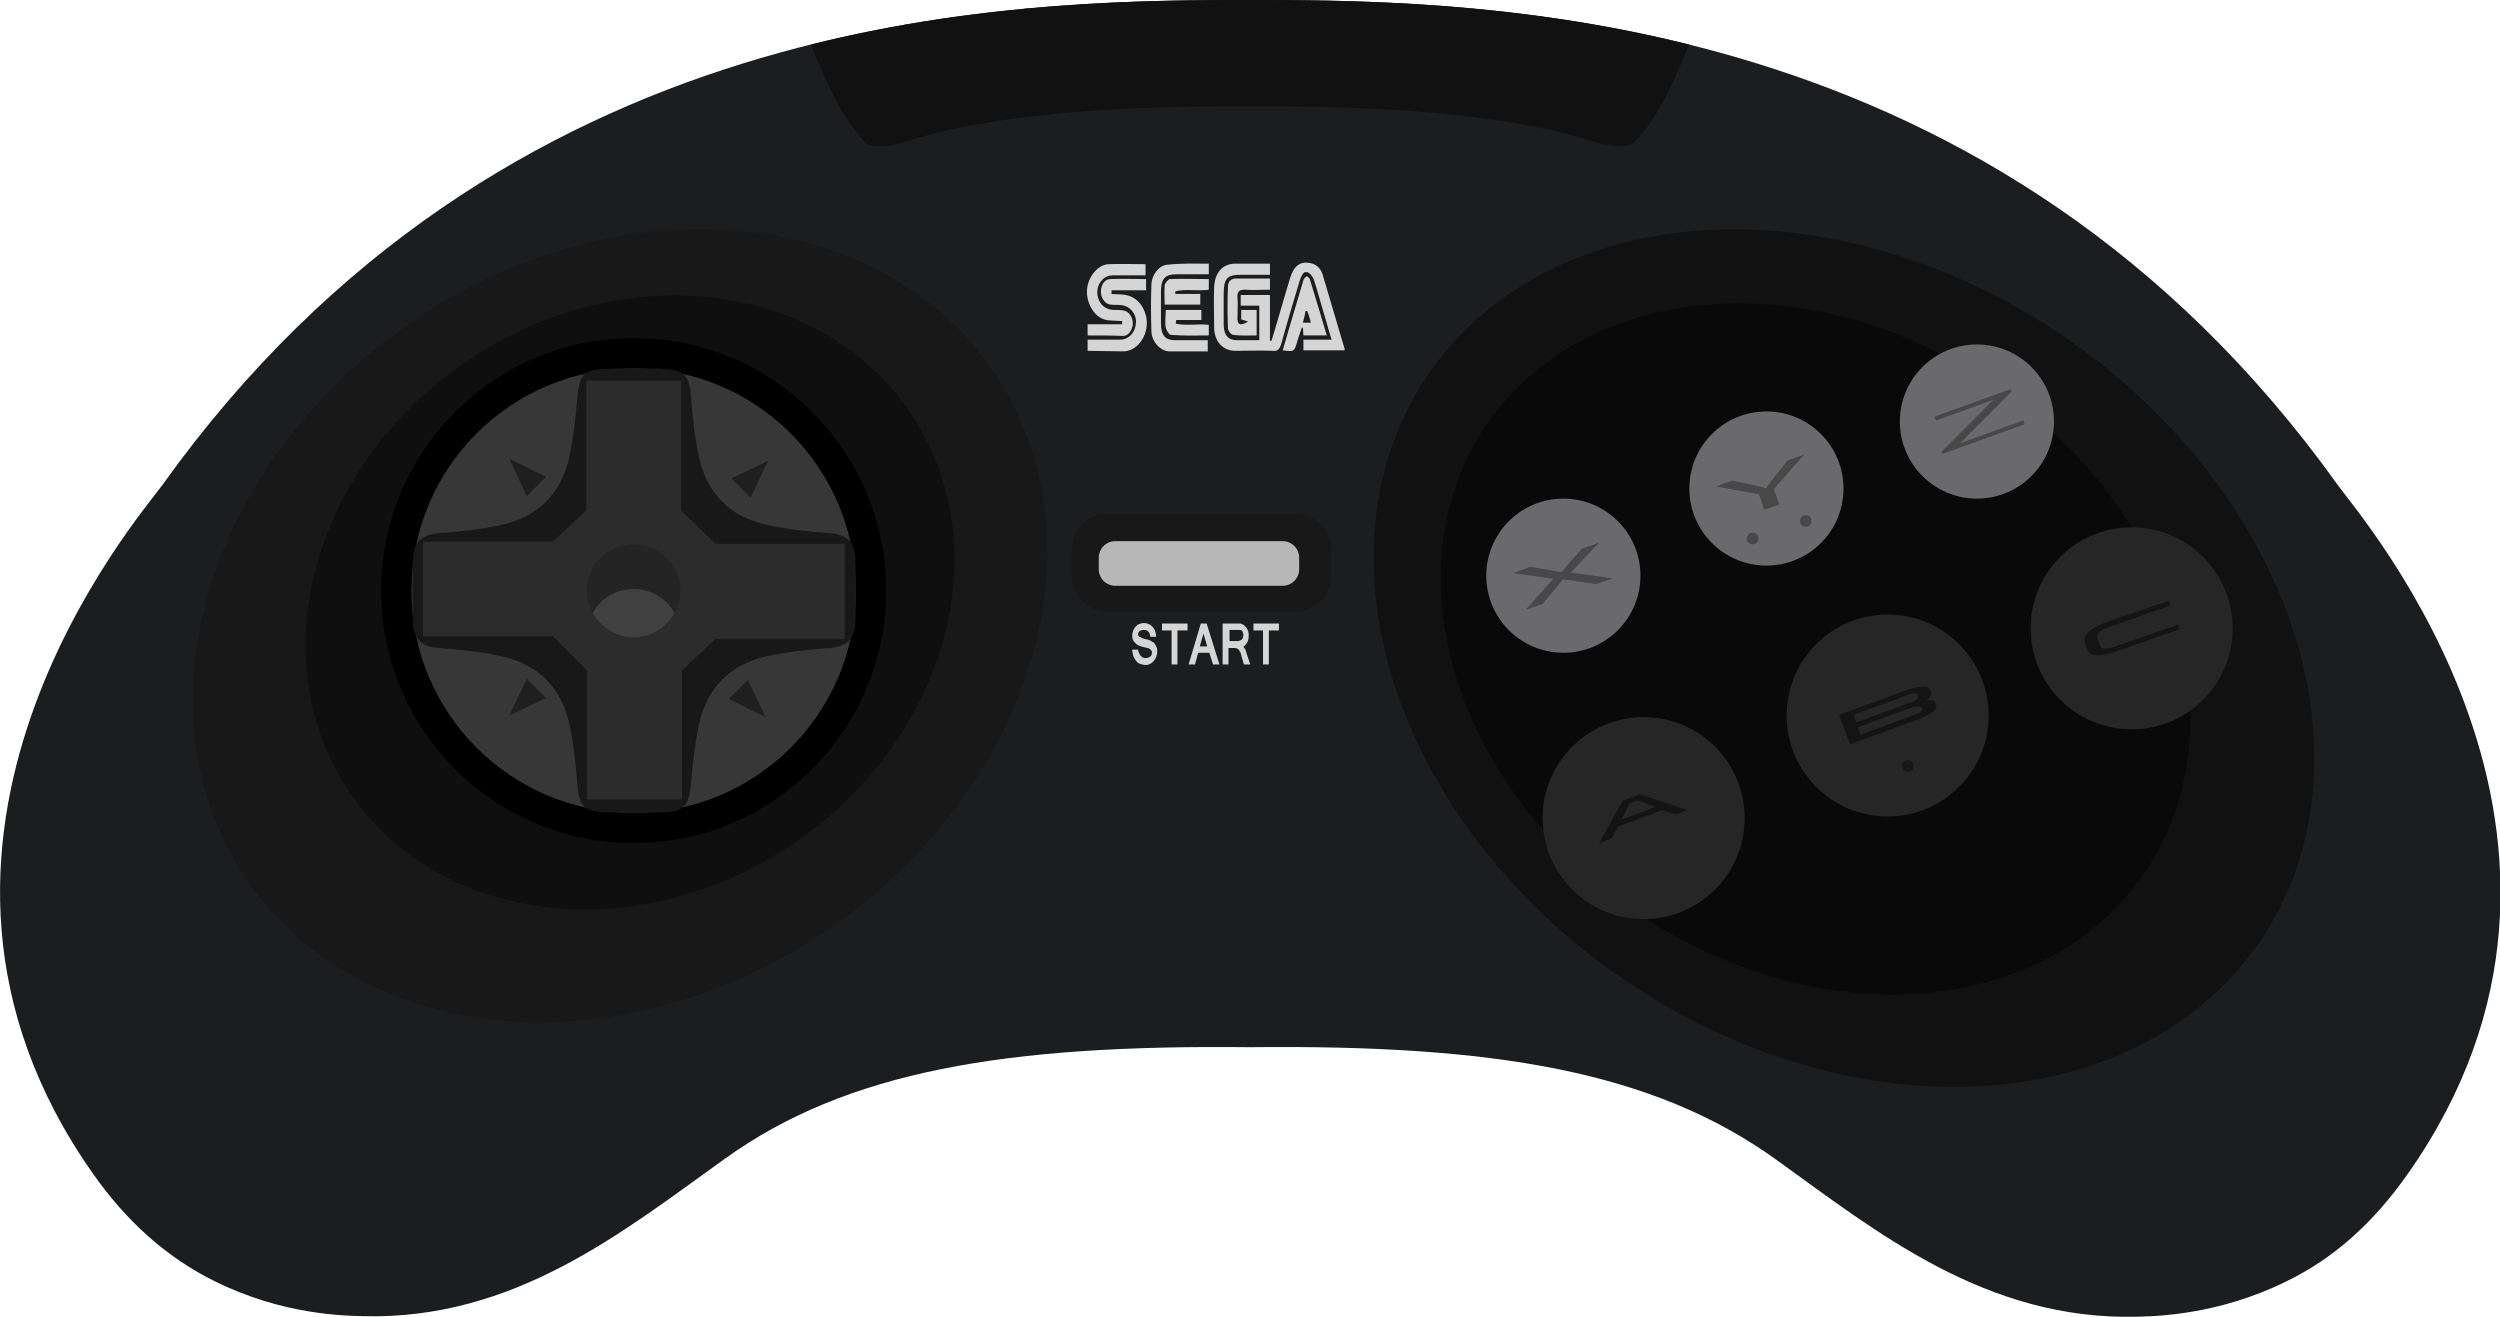 <?xml version="1.0" encoding="utf-8"?>
<!-- Generator: Adobe Illustrator 19.0.0, SVG Export Plug-In . SVG Version: 6.00 Build 0)  -->
<svg version="1.1" baseProfile="tiny" id="Layer_1" xmlns="http://www.w3.org/2000/svg" xmlns:xlink="http://www.w3.org/1999/xlink"
	 x="0px" y="0px" viewBox="0 0 470.3 247.7" xml:space="preserve">
<g>
	<path fill="#1B1D1F" d="M235.1,197c45.7-0.5,75.8,4.4,99.1,21.2c18.9,13.6,39.4,30.2,67.8,29.5c5.1-0.1,17.5-0.7,30.7-8
		c6.9-3.8,13.8-9.7,20.2-18.8c44.2-62.7-8.8-123.6-13-129.5C375.6,1.5,281.2,0,235.1,0C189.1,0,94.7,1.5,30.5,91.3
		c-4.2,5.8-57.2,66.8-13,129.5c6.4,9.1,13.3,14.9,20.2,18.8c13.2,7.4,25.6,7.9,30.7,8c28.4,0.7,48.8-15.9,67.8-29.5
		C159.3,201.4,189.4,196.5,235.1,197z"/>
	<path fill="#111111" d="M317.8,8.4C285.3,0.3,255.5,0,235.1,0c-20.4,0-50.2,0.3-82.6,8.4l0,0c4.1,9.6,6.2,14,10.3,18.4
		c0.9,1,3.5,0.9,6.5,0.2c20.6-6.9,51-7,65.8-7c14.8,0,45.2,0.1,65.8,7c3,0.7,5.6,0.8,6.5-0.2C311.6,22.4,313.7,18,317.8,8.4"/>
	
		<ellipse transform="matrix(0.562 -0.827 0.827 0.562 49.408 341.141)" fill="#111111" cx="347" cy="123.9" rx="73.3" ry="94.7"/>
	
		<ellipse transform="matrix(0.562 -0.827 0.827 0.562 48.562 335.963)" fill="#090909" cx="341.6" cy="122.1" rx="59.9" ry="74.9"/>
	<circle fill="#6A6A6D" cx="294.1" cy="108.3" r="14.5"/>
	<circle fill="#6A6A6D" cx="332.3" cy="91.9" r="14.5"/>
	<circle fill="#6A6A6D" cx="371.9" cy="79.3" r="14.5"/>
	<circle fill="#262626" cx="309.2" cy="153.9" r="19"/>
	<circle fill="#262626" cx="355.1" cy="134.6" r="19"/>
	<circle fill="#262626" cx="401" cy="118.2" r="19"/>
	
		<ellipse transform="matrix(-0.562 -0.827 0.827 -0.562 84.837 280.262)" fill="#191818" cx="116.6" cy="117.7" rx="69.3" ry="85"/>
	
		<ellipse transform="matrix(-0.562 -0.827 0.827 -0.562 91.336 275.067)" fill="#0F0F0F" cx="118.5" cy="113.4" rx="54.8" ry="63.7"/>
	<circle cx="119.2" cy="111.1" r="47.5"/>
	<circle fill="#373737" cx="119.2" cy="111.1" r="41.8"/>
	<polygon fill="#1F1F1F" points="95.8,86.3 99.1,93.3 102.7,89.7 	"/>
	<polygon fill="#1F1F1F" points="95.8,134.6 102.7,131.3 99.1,127.7 	"/>
	<polygon fill="#1F1F1F" points="144,134.9 140.7,127.9 137.1,131.5 	"/>
	<polygon fill="#1F1F1F" points="144.5,86.7 137.6,90 141.2,93.6 	"/>
	<path id="XMLID_23_" fill="#181818" d="M161,111.1c0,2,0,4-0.1,6.1c-0.1,3.1-1.7,4.4-4.8,4.7c-4,0.3-8.1,0.7-12,1.6
		c-6.8,1.5-11.1,6-12.6,12.7c-0.8,3.7-1.2,7.5-1.5,11.2c-0.4,4.1-1.2,5.3-5.2,5.4c-1.8,0.1-3.7,0.1-5.5,0.1c-1.8,0-3.7,0-5.5-0.1
		c-4-0.1-4.9-1.3-5.2-5.4c-0.3-3.8-0.7-7.6-1.5-11.2c-1.5-6.8-5.8-11.2-12.6-12.7c-3.9-0.9-8-1.3-12-1.6c-3.1-0.2-4.7-1.6-4.8-4.7
		c-0.1-2-0.1-4-0.1-6.1c0-2,0-4,0.1-6.1c0.1-3.1,1.7-4.4,4.8-4.7c4-0.3,8.1-0.7,12-1.6c6.8-1.5,11.1-6,12.6-12.7
		c0.8-3.7,1.2-7.5,1.5-11.2c0.4-4.1,1.2-5.3,5.2-5.4c1.8-0.1,3.7-0.1,5.5-0.1c1.8,0,3.7,0,5.5,0.1c4,0.1,4.9,1.3,5.2,5.4
		c0.3,3.8,0.7,7.6,1.5,11.2c1.5,6.8,5.8,11.2,12.6,12.7c3.9,0.9,8,1.3,12,1.6c3.1,0.2,4.7,1.6,4.8,4.7
		C161,107.1,161,109.1,161,111.1z"/>
	<polygon fill="#2C2C2C" points="104,119.7 79.6,119.7 79.6,101.9 104,101.9 110.3,96 110.3,71.6 128.1,71.6 128.1,96 134.6,102.3 
		158.9,102.3 158.9,120.2 134.6,120.2 128.3,126.1 128.3,150.4 110.4,150.4 110.4,126.1 	"/>
	<path id="XMLID_22_" fill="#242424" d="M128,111.1c0,4.8-3.9,8.8-8.8,8.8c-4.8,0-8.8-3.9-8.8-8.8c0-4.8,3.9-8.7,8.8-8.7
		C124.1,102.4,128,106.3,128,111.1z"/>
	<path id="XMLID_1_" fill="#404040" d="M119.2,119.9c-3.3,0-6.2-1.9-7.7-4.6v0c1.5-2.7,4.4-4.5,7.7-4.5h0c3.3,0,6.2,1.8,7.7,4.5v0
		C125.4,118,122.5,119.9,119.2,119.9"/>
	<path id="XMLID_12_" fill="#141415" d="M362.1,131.8c0.9-0.4,1.2-0.9,1.2-1.5l-0.1-0.5c-0.3-0.9-1.9-0.9-4.7,0.1l-12.5,4.6l0.3,0.9
		l1.4,3.7l0.4,0.9l12.5-4.6c2.8-1,4-2,3.6-2.9l-0.2-0.5C363.6,131.7,363,131.6,362.1,131.8z M360.3,134.4l-1.6,0.6l-8.7,3.2
		l-0.5-1.4l8.8-3.2l1.5-0.5c1-0.4,1.7-0.3,1.8,0.1C361.8,133.6,361.4,134.1,360.3,134.4z M359.5,132.1l-10.3,3.8l-0.5-1.4l10.3-3.8
		c1-0.4,1.7-0.3,1.8,0.1C361,131.3,360.5,131.8,359.5,132.1z"/>
	<circle fill="#191818" cx="358.9" cy="144.1" r="1.1"/>
	<path id="XMLID_9_" fill="#141415" d="M317.5,152.4l-2.2,0.8l-2.6-0.8l-8.3,3.1l-1.3,2.3l-2.3,0.8l4.5-8l3.2-1.2L317.5,152.4z
		 M311.5,151.8l-3.5-1.2l-1.4,0.5l-1.6,3.1L311.5,151.8z"/>
	<path id="XMLID_8_" fill="#141415" d="M403.8,115.5l-6,2.1c-4,1.4-3.5,1.9-3,3.1c0.4,1.2,0.3,2,4.3,0.5l10.6-3.7l0.3,0.9l-10.6,3.7
		c-5.6,2-6.4,1.2-7-0.6c-0.6-1.8-0.5-2.9,5-4.9L408,113l0.3,0.9L403.8,115.5z"/>
	<path fill="#484849" d="M300.3,109.9l-3.3-0.5c-1.3-0.2-2.1-0.3-2.9-0.4l-0.1,0c-0.5,0.6-0.9,1.2-1.8,2.2l-2,2.4l-3.2,1.1l5.2-5.8
		l-7.5-1.1l3.2-1.2l3.4,0.6c0.9,0.2,1.7,0.3,2.4,0.4l0.1,0c0.5-0.6,0.9-1.1,1.5-1.8l2.3-2.6l3.2-1.1l-5.3,5.6l7.9,1.1L300.3,109.9z"
		/>
	<path fill="#484849" d="M331.9,95.9l-1-2.9l-8.1-1.5l3.1-1.1l3.7,0.8c1,0.2,1.8,0.4,2.6,0.6l0.1,0c0.4-0.7,1-1.4,1.6-2.2l2.4-3
		l3.1-1.1l-5.7,6.5l1,2.9L331.9,95.9z"/>
	<path fill="#484849" d="M365.2,85l9.8-9.8l0,0l-10.8,3.9l-0.3-0.7l14.3-5.2l0.2,0.5l-9.7,9.7l0,0l11.9-4.3l0.3,0.7l-15.5,5.6
		L365.2,85z"/>
	<g id="XMLID_66_">
		<path id="XMLID_105_" fill="#D5D5D5" d="M215.6,125.1c-0.4,0-0.8-0.1-1.1-0.2c-0.3-0.1-0.6-0.3-0.8-0.6c-0.2-0.3-0.4-0.6-0.5-0.9
			c-0.1-0.4-0.2-0.7-0.2-1.2h1.1c0,0.3,0.1,0.5,0.2,0.7c0.1,0.2,0.2,0.4,0.3,0.5c0.1,0.1,0.3,0.2,0.4,0.3c0.2,0.1,0.4,0.1,0.5,0.1
			c0.2,0,0.3,0,0.5-0.1c0.1,0,0.3-0.1,0.4-0.2c0.1-0.1,0.2-0.2,0.2-0.3c0.1-0.1,0.1-0.3,0.1-0.4c0-0.2,0-0.3-0.1-0.4
			c-0.1-0.1-0.1-0.2-0.3-0.3c-0.1-0.1-0.3-0.2-0.5-0.2c-0.2-0.1-0.5-0.1-0.8-0.2c-0.3-0.1-0.6-0.2-0.9-0.3c-0.2-0.1-0.4-0.3-0.6-0.5
			c-0.2-0.2-0.3-0.4-0.4-0.6c-0.1-0.2-0.1-0.5-0.1-0.8c0-0.3,0.1-0.6,0.2-0.9c0.1-0.3,0.3-0.5,0.4-0.7c0.2-0.2,0.4-0.4,0.7-0.5
			c0.3-0.1,0.6-0.2,0.9-0.2c0.3,0,0.7,0.1,0.9,0.2c0.3,0.1,0.5,0.3,0.7,0.5c0.2,0.2,0.4,0.5,0.5,0.8c0.1,0.3,0.2,0.7,0.2,1.1h-1.1
			c-0.1-0.9-0.5-1.3-1.2-1.3c-0.4,0-0.6,0.1-0.8,0.2c-0.2,0.2-0.3,0.4-0.3,0.6c0,0.1,0,0.2,0.1,0.3c0,0.1,0.1,0.2,0.2,0.2
			s0.2,0.1,0.4,0.2c0.1,0.1,0.3,0.1,0.5,0.2c0.2,0,0.4,0.1,0.5,0.1s0.4,0.1,0.6,0.2c0.2,0.1,0.3,0.2,0.5,0.3
			c0.2,0.1,0.3,0.3,0.4,0.4c0.1,0.2,0.2,0.4,0.3,0.6c0.1,0.2,0.1,0.5,0.1,0.8c0,0.4-0.1,0.7-0.2,1c-0.1,0.3-0.3,0.5-0.5,0.8
			c-0.2,0.2-0.4,0.4-0.7,0.5C216.2,125,215.9,125.1,215.6,125.1z"/>
		<path id="XMLID_102_" fill="#D5D5D5" d="M223.4,118.6h-1.9l0,6.4h-1.1l0-6.4h-1.8l0-1.3h4.8V118.6z"/>
		<path id="XMLID_90_" fill="#D5D5D5" d="M229.4,125h-1.2l-0.7-2.2h-2.1l-0.6,2.2l-1.2,0l2.3-7.7h1.1L229.4,125z M227.1,121.6
			l-0.7-2.4l-0.7,2.4L227.1,121.6z"/>
		<path id="XMLID_70_" fill="#D5D5D5" d="M235.2,125H234l-0.6-2.1c0-0.1-0.1-0.3-0.2-0.4c-0.1-0.1-0.1-0.2-0.2-0.3
			c-0.1-0.1-0.2-0.2-0.3-0.2c-0.1,0-0.2-0.1-0.4-0.1h-1.2l0,3.1h-1.1l0-7.7h2.7c0.2,0,0.3,0,0.5,0c0.1,0,0.3,0,0.4,0.1
			c0.1,0,0.3,0.1,0.4,0.2c0.1,0.1,0.2,0.2,0.3,0.3c0.1,0.1,0.2,0.2,0.3,0.4c0.1,0.1,0.1,0.3,0.2,0.4c0,0.1,0.1,0.3,0.1,0.5
			c0,0.2,0,0.3,0,0.5c0,0.5-0.1,0.9-0.3,1.2c-0.2,0.3-0.4,0.6-0.7,0.8c0.3,0.3,0.5,0.6,0.6,1.2L235.2,125z M231.2,120.6h1.5
			c0.2,0,0.4,0,0.5-0.1c0.1,0,0.3-0.1,0.4-0.2c0.1-0.1,0.2-0.2,0.2-0.3s0.1-0.3,0.1-0.5c0-0.3-0.1-0.6-0.2-0.8
			c-0.2-0.2-0.4-0.2-0.8-0.2h-1.6V120.6z"/>
		<path id="XMLID_68_" fill="#D5D5D5" d="M240.6,118.6h-1.9l0,6.4h-1.1l0-6.4h-1.8l0-1.3h4.8V118.6z"/>
	</g>
	<circle fill="#484849" cx="329.7" cy="101.3" r="1.1"/>
	<circle fill="#484849" cx="339.7" cy="98" r="1.1"/>
	<g id="SEGA_1_">
		<path id="XMLID_131_" fill="#D5D5D5" d="M252.9,65.9c-2.5,0-5.1,0-7.7,0c0-0.6,0-1.2,0-2c1.7,0,3.4,0,5.3,0
			c-0.4-1.3-0.7-2.3-1-3.4c-0.8-2.6-1.5-5.3-2.3-7.8c-0.2-0.6-0.8-1.4-1.3-1.5c-0.8-0.2-1.1,0.8-1.4,1.6c-1.2,4-2.4,8-3.5,12
			c-0.3,0.9-0.7,1.3-1.5,1.2c-2.4-0.1-4.7,0-7.1,0c-2.4,0-4-1.8-4-4.5c0-2.5-0.1-4.9,0-7.4c0.1-2.8,1.6-4.5,4-4.5c2.1,0,4.3,0,6.5,0
			c0,0.7,0,1.3,0,2.1c-1.8,0-3.7,0-5.5,0c-2.6,0-3.2,0.7-3.2,3.7c0,1.9,0,3.7,0,5.6c0,2,0.8,3,2.5,3c1.4,0,2.8,0,4.2,0
			c0-2.2,0-4.3,0-6.5c-1.2,0-2.3,0-3.5,0c0-0.8,0-1.3,0-2c1.8,0,3.5,0,5.5,0c0,2.9,0,5.7,0,8.6c0.1,0,0.2,0,0.3,0
			c1.2-3.9,2.3-7.9,3.5-11.8c0.7-2.3,1.9-3.2,3.8-2.8c1.1,0.2,1.9,0.9,2.3,2.1c1.4,4.7,2.8,9.5,4.2,14.2
			C253,65.7,252.9,65.8,252.9,65.9z"/>
		<path id="XMLID_130_" fill="#D5D5D5" d="M204.6,66c0-0.7,0-1.3,0-2.1c2.1,0,4.1,0,6.1,0c1.7,0,2.9-1.4,3-3.2
			c0.1-1.7-1.2-3.2-2.8-3.3c-0.7-0.1-1.4,0-2-0.1c-1-0.1-1.8-1.2-1.8-2.4c0-1.3,0.7-2.4,1.8-2.4c2.2-0.1,4.4,0,6.7,0
			c0,0.7,0,1.3,0,2.1c-1.1,0-2.2,0-3.4,0c-1,0-2.1,0-3.1,0c0,0.2,0,0.5,0,0.7c0.6,0,1.2,0.1,1.9,0.1c2.3,0.1,4,1.6,4.6,4.1
			c0.7,3.1-1.3,6.4-4.1,6.6C209.2,66.1,206.9,66,204.6,66z"/>
		<path id="XMLID_129_" fill="#D5D5D5" d="M204.6,63.1c0-0.7,0-1.3,0-2.1c2.2,0,4.3,0,6.5,0c0-0.2,0-0.4,0-0.6c-0.7,0-1.3-0.1-2-0.1
			c-1.9,0-3.2-1-4.1-2.9c-0.8-1.9-0.7-3.9,0.4-5.6c0.8-1.2,1.8-2,3.1-2.1c2.3-0.1,4.6,0,7,0c0,0.7,0,1.3,0,2.1c-2.1,0-4.1,0-6.2,0
			c-2,0-3.4,2.2-2.7,4.3c0.4,1.3,1.4,2.1,2.8,2.2c0.6,0,1.3,0,1.9,0.1c1,0.1,1.8,1.2,1.8,2.4c0,1.2-0.8,2.4-1.8,2.4
			C209.1,63.1,206.9,63.1,204.6,63.1z"/>
		<path id="XMLID_127_" fill="#D5D5D5" d="M227.4,49.6c0,0.7,0,1.3,0,2c-2,0-4,0-6.1,0c-2.1,0-2.9,0.8-2.9,3.3c0,2,0,3.9,0,5.9
			c0,2.3,0.8,3.2,2.7,3.2c2,0,4,0,6.1,0c0,0.7,0,1.3,0,2.1c-1.5,0-3,0-4.5,0c-0.9,0-1.9,0-2.8,0c-1.7-0.1-3.3-1.9-3.3-3.9
			c-0.1-2.9-0.1-5.7,0-8.6c0-1.8,1.4-3.7,3-3.8C222.3,49.5,224.9,49.6,227.4,49.6z"/>
		<path id="XMLID_123_" fill="#D5D5D5" d="M241.3,65.9c1.3-4.5,2.6-8.8,3.9-13.2c0.1-0.3,0.4-0.6,0.6-0.7c0.1-0.1,0.5,0.3,0.6,0.5
			c1.1,3.5,2.1,7,3.2,10.6c-1.5,0-3,0-4.4,0c0-0.5-0.1-1-0.1-1.4c-0.1,0-0.1-0.1-0.2-0.1c-0.3,0.8-0.5,1.6-0.8,2.4
			C243.5,66.2,243.5,66.2,241.3,65.9z M245.1,60.7c0.6,0,1,0,1.5,0c-0.2-0.8-0.4-1.5-0.7-2.2c-0.1,0-0.2,0-0.3,0
			C245.5,59.2,245.3,59.9,245.1,60.7z"/>
		<path id="XMLID_122_" fill="#D5D5D5" d="M234.8,60.5c-0.6-0.2-0.9-0.3-1.3-0.4c0-0.6,0-1.2,0-1.8c0.9,0,1.9,0,2.9,0
			c0,1.6,0,3.1,0,4.8c-1.5,0-2.9,0.1-4.4-0.1c-0.4,0-1-0.8-1-1.3c-0.1-2.6-0.1-5.2,0-7.8c0-0.9,0.5-1.4,1.3-1.5c2.2,0,4.4,0,6.6,0
			c0,0.7,0,1.3,0,2.1c-1.6,0-3.2,0.1-4.8,0c-1,0-1.4,0.4-1.3,1.5c0.1,1.2,0,2.4,0,3.6C232.7,61.1,233.3,61.4,234.8,60.5z"/>
		<path id="XMLID_121_" fill="#D5D5D5" d="M221.2,60.9c2,0.4,4.1,0,6.2,0.2c0,0.7,0,1.2,0,2c-2.4,0-4.7,0.1-7.1-0.1
			c-0.4,0-0.9-0.9-1-1.4c-0.2-1,0-2.1,0-3.3c2.2,0,4.4,0,6.7,0c0,0.6,0,1.2,0,1.9c-1.6,0-3.1,0-4.7,0
			C221.2,60.4,221.2,60.7,221.2,60.9z"/>
		<path id="XMLID_116_" fill="#D5D5D5" d="M227.4,52.5c0,0.7,0,1.3,0,2c-2.1,0.3-4.2-0.2-6.3,0.3c0,0.2,0,0.4,0,0.5
			c1.5,0,3.1,0,4.7,0c0,0.8,0,1.4,0,2c-2.2,0-4.3,0-6.7,0c0-1.2-0.1-2.4,0-3.7c0.1-0.4,0.7-1.1,1-1.1
			C222.7,52.4,225,52.5,227.4,52.5z"/>
	</g>
	<g>
		<path fill="#191818" d="M243.7,115.1h-35.3c-3.7,0-6.8-3-6.8-6.8v-4.8c0-3.7,3-6.8,6.8-6.8h35.3c3.7,0,6.8,3,6.8,6.8v4.8
			C250.4,112,247.4,115.1,243.7,115.1z"/>
		<path fill="#B7B7B7" d="M241.3,110.2h-31.5c-1.7,0-3.1-1.4-3.1-3.1v-2.2c0-1.7,1.4-3.1,3.1-3.1h31.5c1.7,0,3.1,1.4,3.1,3.1v2.2
			C244.4,108.8,243,110.2,241.3,110.2z"/>
	</g>
</g>
</svg>
